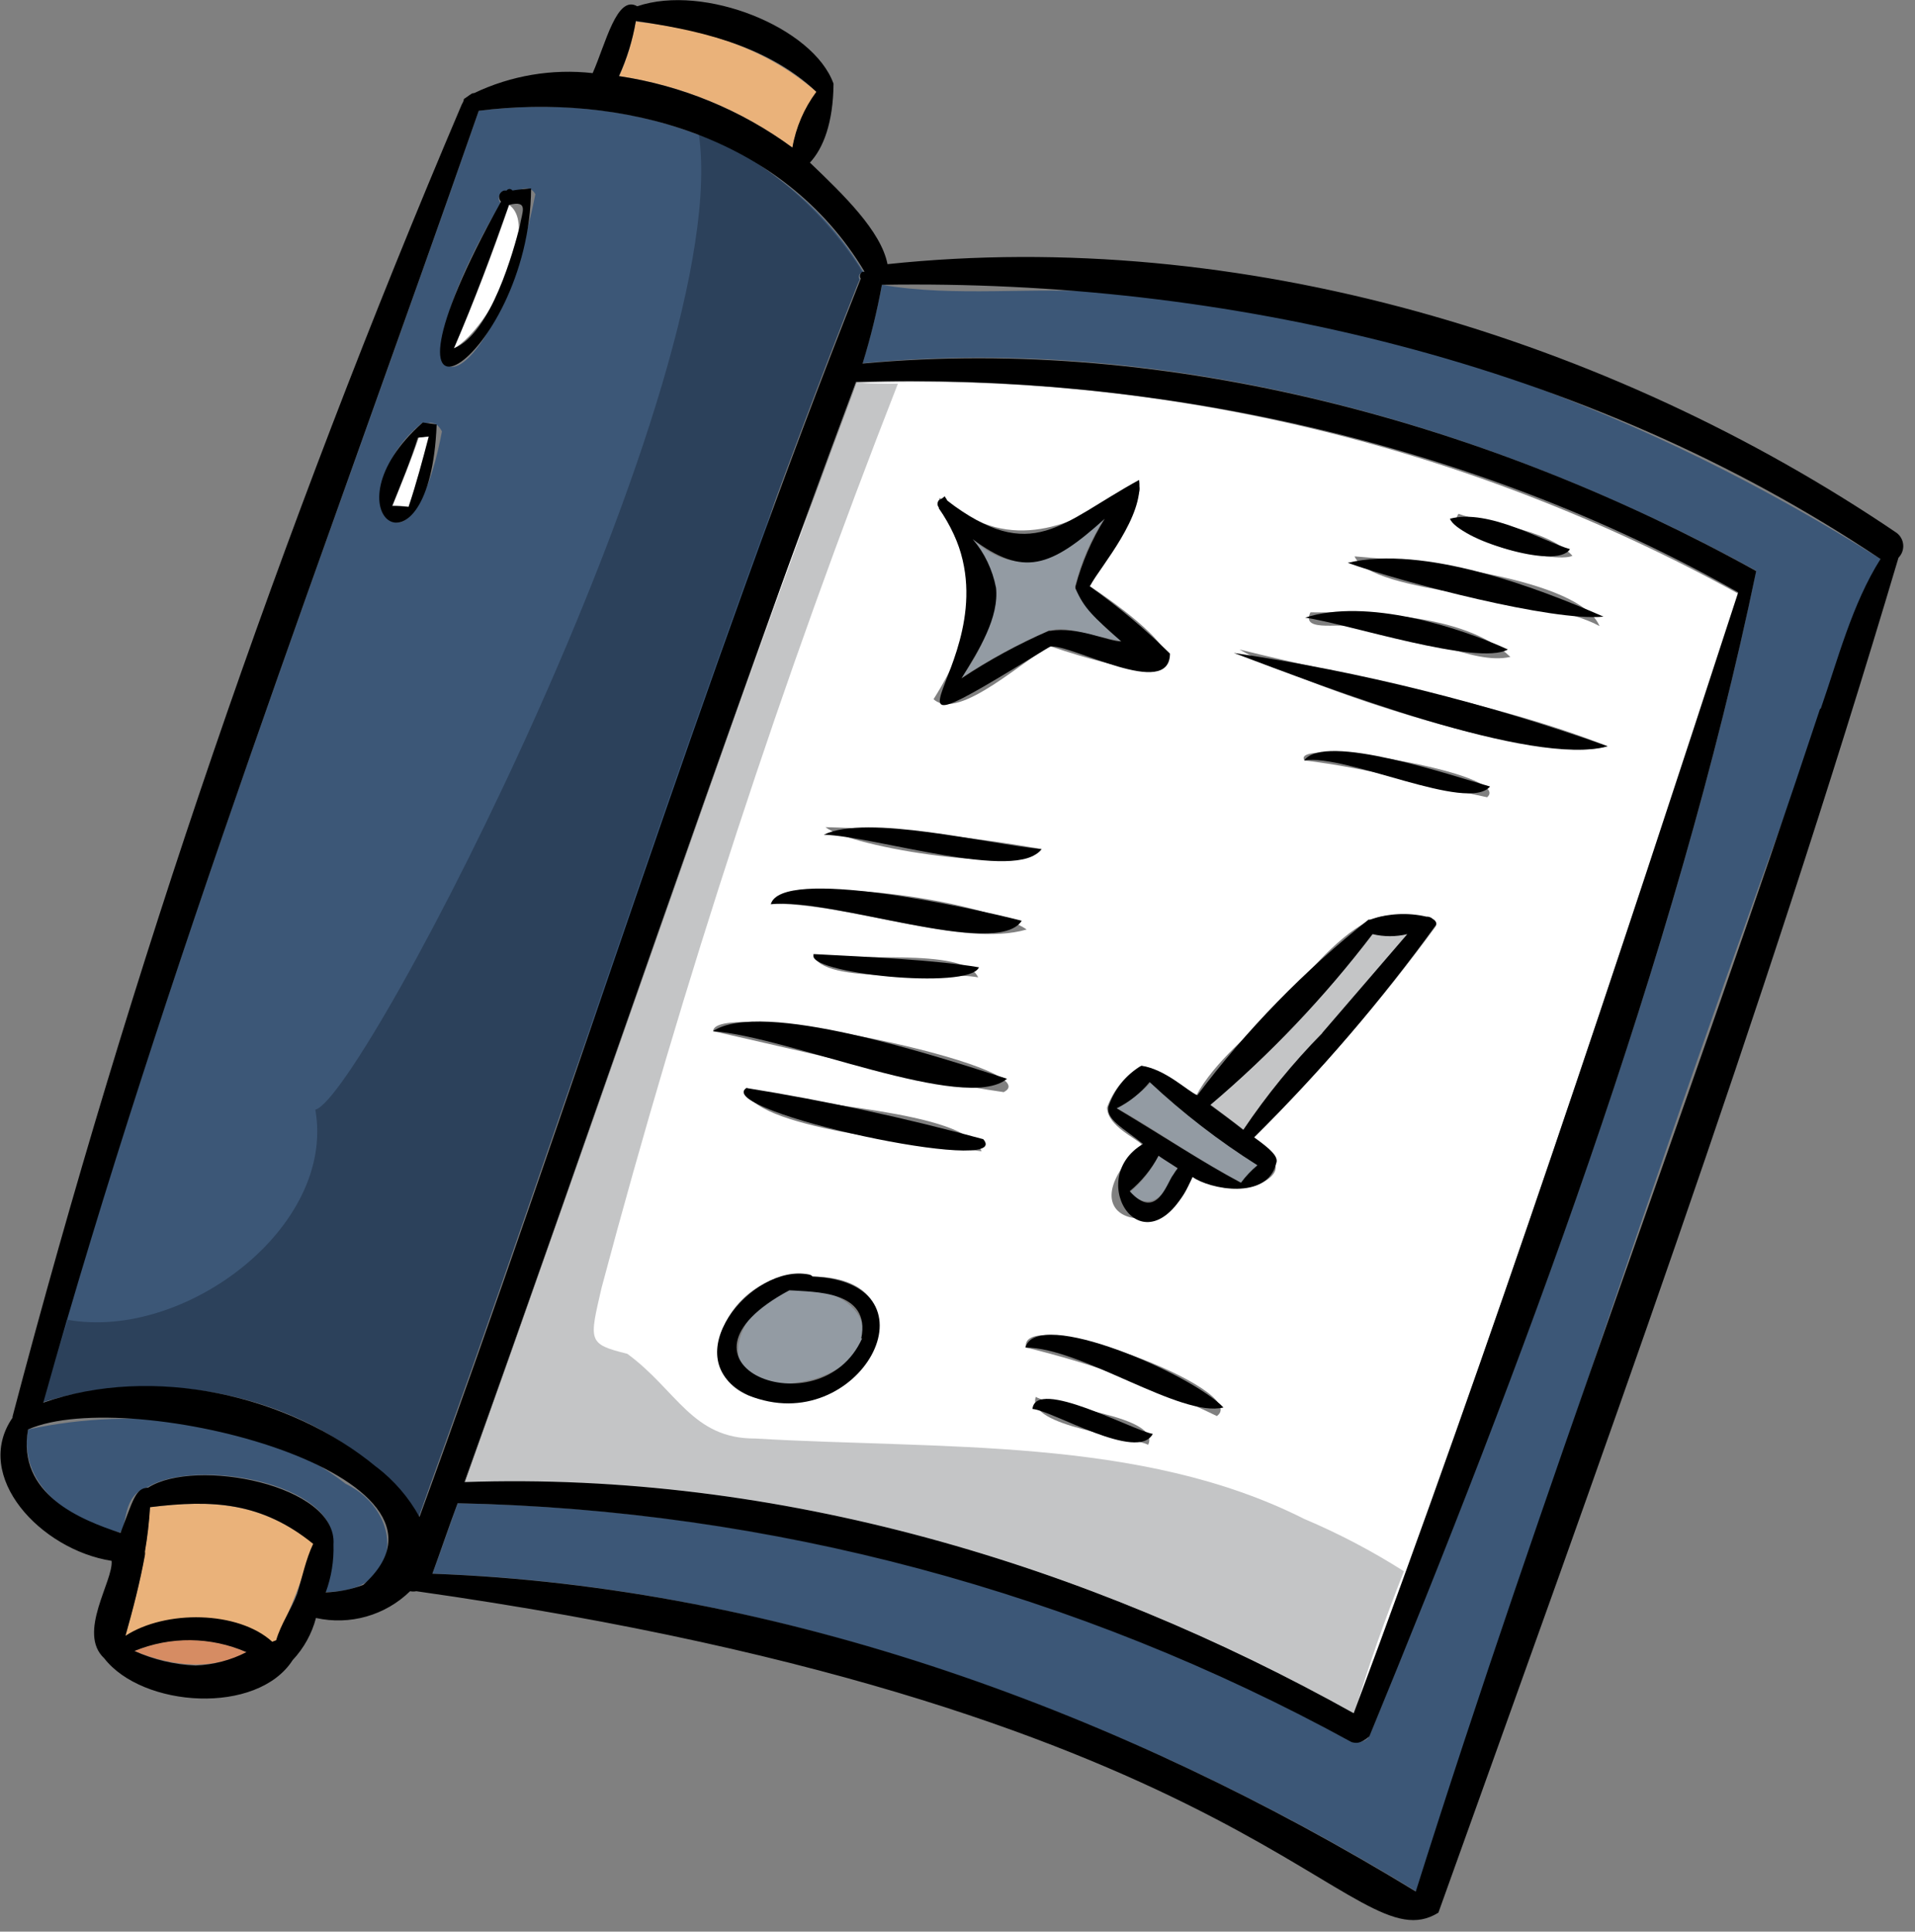 <svg height="117" viewBox="0 0 116 117" width="116" xmlns="http://www.w3.org/2000/svg"><rect x="0" y="0" width="116" height="117" fill="#808080" stroke="none"/><g fill="none"><path d="m47.38 35.31c-6.27 17.69-12.77 36.45-19.21 54.51 18.2-.78 37.65 4.8 53.87 14 8.18-22.08 15.76-45 23.29-67.84-16.33-9.017-34.797-13.44-53.44-12.8-1.34 4.12-3.13 8.2-4.51 12.13zm2.62 14.79c4.397.123 8.778.567 13.11 1.33-.91 1.57-11.5-.06-13.11-1.33zm-2 34.75c-7.36.49-4.69-8 1-7.65.081.016.155.058.21.12 6.72.04 4.12 7.51-1.21 7.53zm11.46-15.12c-3.24-.38-14.35-1.44-14.25-3.83 3.38 1.17 13.13 1.26 14.25 3.83zm1.34-3.58c-5.24-.75-12-2.43-17.6-3.69.01-2.06 20.57 2.18 17.6 3.69zm-11.55-8.36c2 .56 9.16-.49 10 1.41-1.97-.41-9.51.54-10-1.41zm-2.56-3c.93-1.94 12.81-.34 15.5 1.51-3.91 1.14-10.68-1.61-15.5-1.56zm22.86 32.72c-1-.5-7.4-1.08-6.81-2.9 1.06.61 7.62 1.15 6.81 2.9zm4.16-1.74c-3.693-1.794-7.569-3.185-11.56-4.15-.47-2.68 13.77 2.56 11.56 4.15zm16.37-37.48c-3-.63-7.37-1.79-11.06-2.23-1.02-1.48 12.77.79 11.06 2.23zm-1.73-17.17c1.44.57 5.25.81 6.9 2.54-.85.51-8.06-.94-6.9-2.54zm-6.3 2.58c3.82.3 13.61 1.3 14.84 4.22-3.5-1.92-13.78-1.87-14.84-4.22zm-2.67 3.39c3.28 0 9.31 0 12.11 2.7-2.33.53-5.69-1.67-9.13-1.76-.78-.43-3.64.39-2.98-.94zm-4.3 2.25c6.81 1.7 15.41 3.13 22.3 5.86-4.04 1.22-18.46-3.62-22.3-5.86zm2.32 21.58c1.69-1.74 3.34-4 5.49-5.14h.1c.63-.44 1.76-.39 3.4-.18.144-.009.285.041.39.14.17.09.17 0 .21.34-3.346 4.574-7.058 8.868-11.1 12.84.16.45 1.37.39 1.34 1.61.43.91-2.34 2.38-5.07.64-.73 4.16-8.2 3.27-3-1.84-.3-.38-2.08-1.11-2.1-2.25.37-1.03 1.074-1.907 2-2.49 1 0 1.77.84 3.39 1.79 1.11-2.09 3.38-3.83 4.95-5.46zm-20.85-18.57c2.62-4.15 3-7.38.34-11.56v-.05c-.104-.128-.104-.312 0-.44 0-.26 0 0 .41-.14l.09.16c7.59 6.8 16.4-8.78 8.64 5.19 6.19 4.16 7.08 6.81-2.37 3.65-1.38.52-5.58 4.61-7.11 3.19z" fill="#fff"/><path d="m79 92c-9.9-5-22-4.2-33.26-4.87-3.81.02-4.74-2.93-7.74-5.13-2.41-.6-2.31-.75-1.56-4 4.948-18.576 10.941-36.859 17.95-54.76-.83 0-1.67 0-2.5-.06-8 21.34-16 45.06-23.72 66.64 18.2-.78 37.65 4.8 53.87 14 .83-2.91 1.88-5.79 3-8.65-1.922-1.222-3.942-2.283-6.04-3.17z" fill="#c4c5c6"/><path d="m67.08 17.71c-4.4-.35-9.28.31-13.66-.46-.295 1.605-.686 3.191-1.17 4.75 18.42-1.79 37.88 3.64 54.13 12.57-4.8 23.2-14.2 48.07-23.43 70.58-.13.2-.29.42-1.08.35-16.616-9.124-35.197-14.083-54.15-14.45-.51 1.42-1 2.85-1.53 4.27 20.54.68 41.81 8.37 59.61 19.25 8.94-26.7 17.82-54 28.11-80.71-13.91-8.76-29.91-14.97-46.83-16.15z" fill="#3c5777"/><path d="m63.6 38.18c1.12-.28 2.22.3 4.3.64-1.138-.86-2.082-1.951-2.77-3.2-.01-.046-.01-.094 0-.14.355-1.453.953-2.836 1.77-4.09-1.84 1.63-4.82 4.26-8 1.24 2 2.13 1.59 5.48-.7 8.46 1.676-1.113 3.446-2.076 5.29-2.88.035-.017.072-.027.11-.03z" fill="#939ba3"/><path d="m68.8 66.36c-.342.309-.726.568-1.14.77 2 1.06 4.65 3 7.53 4.51.289-.393.625-.749 1-1.06-2.319-1.458-4.496-3.132-6.5-5-.261.298-.56.56-.89.78z" fill="#939ba3"/><path d="m80.1 62.56c1.72-2 3.43-4 5.17-6-.699.109-1.411.109-2.11 0-2.896 3.792-6.192 7.262-9.83 10.35.67.49 1.33 1 2 1.51 1.405-2.097 3.002-4.059 4.77-5.86z" fill="#c4c5c6"/><path d="m8.14 100c1.57.64 4.33 1.42 6.79.07-2.158-.953-4.613-.978-6.79-.07z" fill="#d68c63"/><path d="m20.93 89.87c-4.93-3.87-12.62-4.72-19.23-3.29-.55 3 2 5.42 5.57 6.24.46-.32.1-2.28 1.67-2.74 2.81-1.76 11.43-.35 11.23 3.44.032.988-.127 1.973-.47 2.9 4.81.07 4.77-4.85 1.23-6.55z" fill="#3c5777"/><path d="m9.08 91.29c-.053.908-.156 1.813-.31 2.71.01.07.01.14 0 .21-.3 1.66-.73 3.31-1.18 4.9 2.43-1.58 6.83-1.52 8.89.36l.24-.09c.875-1.91 1.636-3.87 2.28-5.87-3.16-2.51-6.12-2.69-9.92-2.22z" fill="#eab27a"/><path d="m48 8.94c.231-1.216.745-2.36 1.5-3.34-2.96-2.55-6.5-3.82-10.99-4.29-.19 1.138-.526 2.248-1 3.3 3.797.566 7.399 2.053 10.49 4.33z" fill="#eab27a"/><path d="m30.84 12.41c-1 2.94-2.11 5.83-3.34 8.69 2.11-1.16 5.25-7.33 3.34-8.69z" fill="#fff"/><path d="m23.78 30.63c.334-.001.668.019 1 .06.47-1.4.85-2.84 1.25-4.27l-.66.07c-.47 1.4-1.04 2.77-1.59 4.14z" fill="#fff"/><path d="m45.49 34.78c2-5.77 3.61-12.42 6.6-17.86-.049-.069-.064-.157-.041-.239s.082-.148.161-.181h.11c-4.82-8.03-14.15-10.94-23.32-9.79-8.88 25.53-18.95 51.76-26.41 78.22 7.64-2.43 18-.23 22.77 7 6.51-18.83 13.43-38 20.13-57.15zm-18.72-8.65c-2 10.52-6.36 3.52-1.16-.54.09.2.7-.34 1.16.54zm5.66-14.37c-2.81 14.08-9.88 13.63-2.1.54-.101-.103-.14-.252-.1-.39.039-.139.15-.246.29-.28h.15c.039-.059.105-.094.175-.094s.136.035.175.094c.22.08.98-.63 1.41.13z" fill="#3c5777"/><path d="m52.08 16.21c-2.385-3.655-5.783-6.536-9.78-8.29 2.4 14.75-20.3 58.63-23.2 59.29 1.26 7.11-7.91 14-15 12.73l-1.54 5c7.64-2.43 18-.23 22.77 7 8.89-24.27 17.14-50.82 26.73-75-.049-.069-.064-.157-.041-.239s.082-.148.161-.181h.11c-.093-.086-.165-.192-.21-.31z" fill="#2c415b"/><path d="m47.87 78.17h-.1c-3.78 1.1-4.91 7.1 1.64 5.33 5.22-1.77 2.59-5.96-1.54-5.33z" fill="#939ba3"/><path d="m70.18 70c-.416.858-1.013 1.615-1.75 2.22 1 1 2 .69 2.91-1.46-.36-.24-.73-.46-1.08-.7z" fill="#939ba3"/><g fill="#000"><path d="m114.88 32.27c-17.44-11.82-39.75-18.53-61.12-16.27-.39-2-2.65-4.19-4.7-6.15.81-.87 1.41-2.41 1.43-4.78-1.22-3.41-7.84-6.07-11.89-4.69-1.24-.72-1.91 2.27-2.7 4.05-2.459-.276-4.947.144-7.18 1.21-.12 0-.11 0-.52.29-.2.12 0 0-.23.4-10.98 25.797-20.074 52.357-27.21 79.47v.07c-2.45 3.55 1.7 8 6 8.67.12 1.21-2.1 4.36-.45 5.9 2.33 3 9.27 3.46 11.42.11.675-.719 1.16-1.596 1.41-2.55 2.052.458 4.196-.151 5.7-1.62.126.024.254.024.38 0 51.38 7.29 56.65 22.75 61.91 19.47 9.62-26.85 19.58-54.17 27.87-82.07.205-.207.309-.492.286-.782-.023-.29-.171-.556-.406-.728zm-76.37-31c3.36.5 7.8 1.32 10.94 4.29-.743.997-1.24 2.155-1.45 3.38-3.1-2.275-6.707-3.761-10.51-4.33.481-1.052.823-2.161 1.02-3.3zm-26.66 99.61c-1.282-.053-2.541-.351-3.71-.88 2.179-.897 4.63-.872 6.79.07-.955.491-2.007.767-3.08.81zm6.15-4.36c-.33.92-1 1.86-1.27 2.83l-.24.09c-2.06-1.88-6.46-1.94-8.89-.36.45-1.59.88-3.24 1.18-4.9.01-.07.01-.14 0-.21.153-.887.256-1.782.31-2.68 3.8-.47 6.76-.31 9.88 2.22-.45.95-.67 2.06-.97 3.01zm4-.52c-.727.272-1.494.424-2.27.45.343-.927.502-1.912.47-2.9.26-3.62-8.39-5.28-11.23-3.44-.77 0-.93.82-1.67 2.74-2.36-.78-6.3-2.32-5.6-6.27 6.22-2.73 27.69 2.8 20.3 9.42zm.83-7.12c-5.3-4.41-13.58-6.24-20.21-3.92 7.38-26.31 17.27-52.13 26.38-78.25 8.53-1.08 18.38 1.41 23.37 9.75h-.11c-.078.033-.137.1-.161.181s-.008.169.041.239c-9.62 24.22-17.62 50.1-26.73 75-.651-1.18-1.539-2.212-2.61-3.03zm59.17 14.89c-16.13-9-34.82-14.66-53.87-14 7.9-22 15.37-44.28 23.72-66.64 18-.56 37.27 3.57 53.44 12.75-7.29 22.37-14.88 45.34-23.29 67.89zm28.25-60.84c-7.79 23.52-16.9 47.54-24.49 71.64-17.68-10.79-38.42-18.48-59.57-19.25.52-1.42 1-2.85 1.53-4.27 18.952.392 37.529 5.357 54.15 14.47.28.07.51.12 1.08-.35 9.13-22.2 18.59-47.28 23.43-70.58-16-8.87-35.46-14.3-54.13-12.57.485-1.565.876-3.158 1.17-4.77 20.84-.34 42.62 4.64 60.49 16.61-1.72 2.73-2.57 6.05-3.62 9.07z"/><path d="m32.17 11.41c-.57.05-.77.07-1.13.13-.039-.059-.105-.094-.175-.094s-.136.035-.175.094h-.15c-.14.034-.251.141-.29.28-.039.139-.001.288.1.39-9.25 16.62 1.77 9.79 1.82-.8zm-.68 2.27c-.35 1.39-1.74 6.54-4 7.42 1.23-2.86 2.3-5.75 3.34-8.69 1.23-.3.79.43.66 1.27z"/><path d="m26.45 25.71-.84-.12c-6.21 5.48.44 10.29.84.12zm-1.7 5c-.332-.041-.666-.061-1-.06.55-1.37 1.12-2.74 1.56-4.14l.66-.07c-.37 1.41-.75 2.85-1.22 4.25z"/><path d="m70.87 39.59c-1.507-1.493-3.136-2.858-4.87-4.08.78-1.33 3.29-4.23 3-6.44-4.74 2.59-6.47 5.18-11.63 1.25l-.09-.16c-.08-.19 0-.06-.41.14-.104.128-.104.312 0 .44v.05c6 8.41-7.21 16.91 6.74 8.37 1.3-.16 7.25 3.25 7.26.43zm-10.54-4c-.208-1.082-.694-2.092-1.41-2.93 3.07 2.28 4.7 1.74 8-1.24-.789 1.268-1.386 2.646-1.77 4.09-.01.046-.01.094 0 .14.53 1.22 1.06 1.68 2.77 3.2-.8 0-2.62-.91-4.3-.64-.03-.004-.06-.004-.09 0-1.844.804-3.614 1.767-5.29 2.88 1.06-1.72 2.3-3.69 2.09-5.53z"/><path d="m87 56s.05-.19-.21-.34c-.105-.099-.246-.149-.39-.14-1.128-.26-2.306-.197-3.4.18h-.1c-3.898 3.088-7.383 6.664-10.37 10.64-.64-.28-1.9-1.56-3.39-1.79-.943.564-1.653 1.447-2 2.49-.14.77.9 1.29 2.1 2.25-3.7 2.17.24 8.22 3 2 1 .73 4.53 1.45 5.07-.84.15-.39-.35-.85-1.34-1.56 4.025-3.986 7.715-8.297 11.03-12.89zm-15.93 15.15c-.39.48-1 2.84-2.64 1 .719-.594 1.314-1.325 1.75-2.15l.08.06c.35.24.72.46 1.08.7-.098.124-.188.255-.27.39zm5.1-.57c-.376.311-.711.667-1 1.06-2.31-1.23-4.49-2.69-7.53-4.51.772-.382 1.453-.924 2-1.59 2.012 1.883 4.198 3.571 6.53 5.04zm3.93-8c-1.775 1.8-3.379 3.762-4.79 5.86-.65-.52-1.31-1-2-1.51 3.641-3.085 6.936-6.555 9.83-10.35.694.166 1.416.166 2.11 0-1.72 2-3.43 3.99-5.15 5.98z"/><path d="m49.22 77.32c-.058-.064-.135-.106-.22-.12-3.45-.73-8.29 5.16-3.65 7.32 6.65 2.71 11.91-6.83 3.87-7.2zm3 3.75c-2.52 5.61-12.7 1.53-4.4-2.92 1.48.12 4.95-.02 4.35 2.92z"/><path d="m74.11 85.25c-1.89-2-11.28-6.12-12-3.63 3.41 0 9.42 4.28 12 3.63z"/><path d="m69.83 86.85c-1.18-.19-7.08-3.44-7.29-1.51 1.23.1 6.38 3.23 7.29 1.51z"/><path d="m59.56 69c-4.725-1.287-9.515-2.322-14.35-3.1-2.08 1.4 16.32 5.37 14.35 3.1z"/><path d="m61 65.34c-4.37-1.41-14.87-4.83-17.82-2.88 4.57.32 15.3 4.99 17.82 2.88z"/><path d="m59.3 58.59c-2.58-.44-6.69-.63-10-.8-.66 1.15 9.41 2.21 10 .8z"/><path d="m61.89 55.77c-3.23-.83-14.56-3.29-15.2-1 3.64-.44 13.71 3.33 15.2 1z"/><path d="m63.07 51.43c-3.22-.31-10.58-2.14-13.17-.87 3.01.07 11.79 2.9 13.17.87z"/><path d="m90.26 47.64c-2.26-.64-10.03-3.3-11.26-1.58 2.59-.4 9.89 3.18 11.26 1.58z"/><path d="m97.38 45.2c-7.344-2.618-14.927-4.51-22.64-5.65 5.56 2.09 18.11 6.93 22.64 5.65z"/><path d="m91.34 39.34c-3-1.37-8.55-3.13-12.28-1.93 2.53.36 10.44 2.95 12.28 1.93z"/><path d="m97.13 37.35c-4.06-1.78-10.88-4.35-15.49-3.26 3.36 1.2 12.43 3.57 15.49 3.26z"/><path d="m95.1 33.26c-1.52-.42-4.91-2.47-7.27-1.84.45 1.18 6.45 3.16 7.27 1.84z"/></g></g></svg>